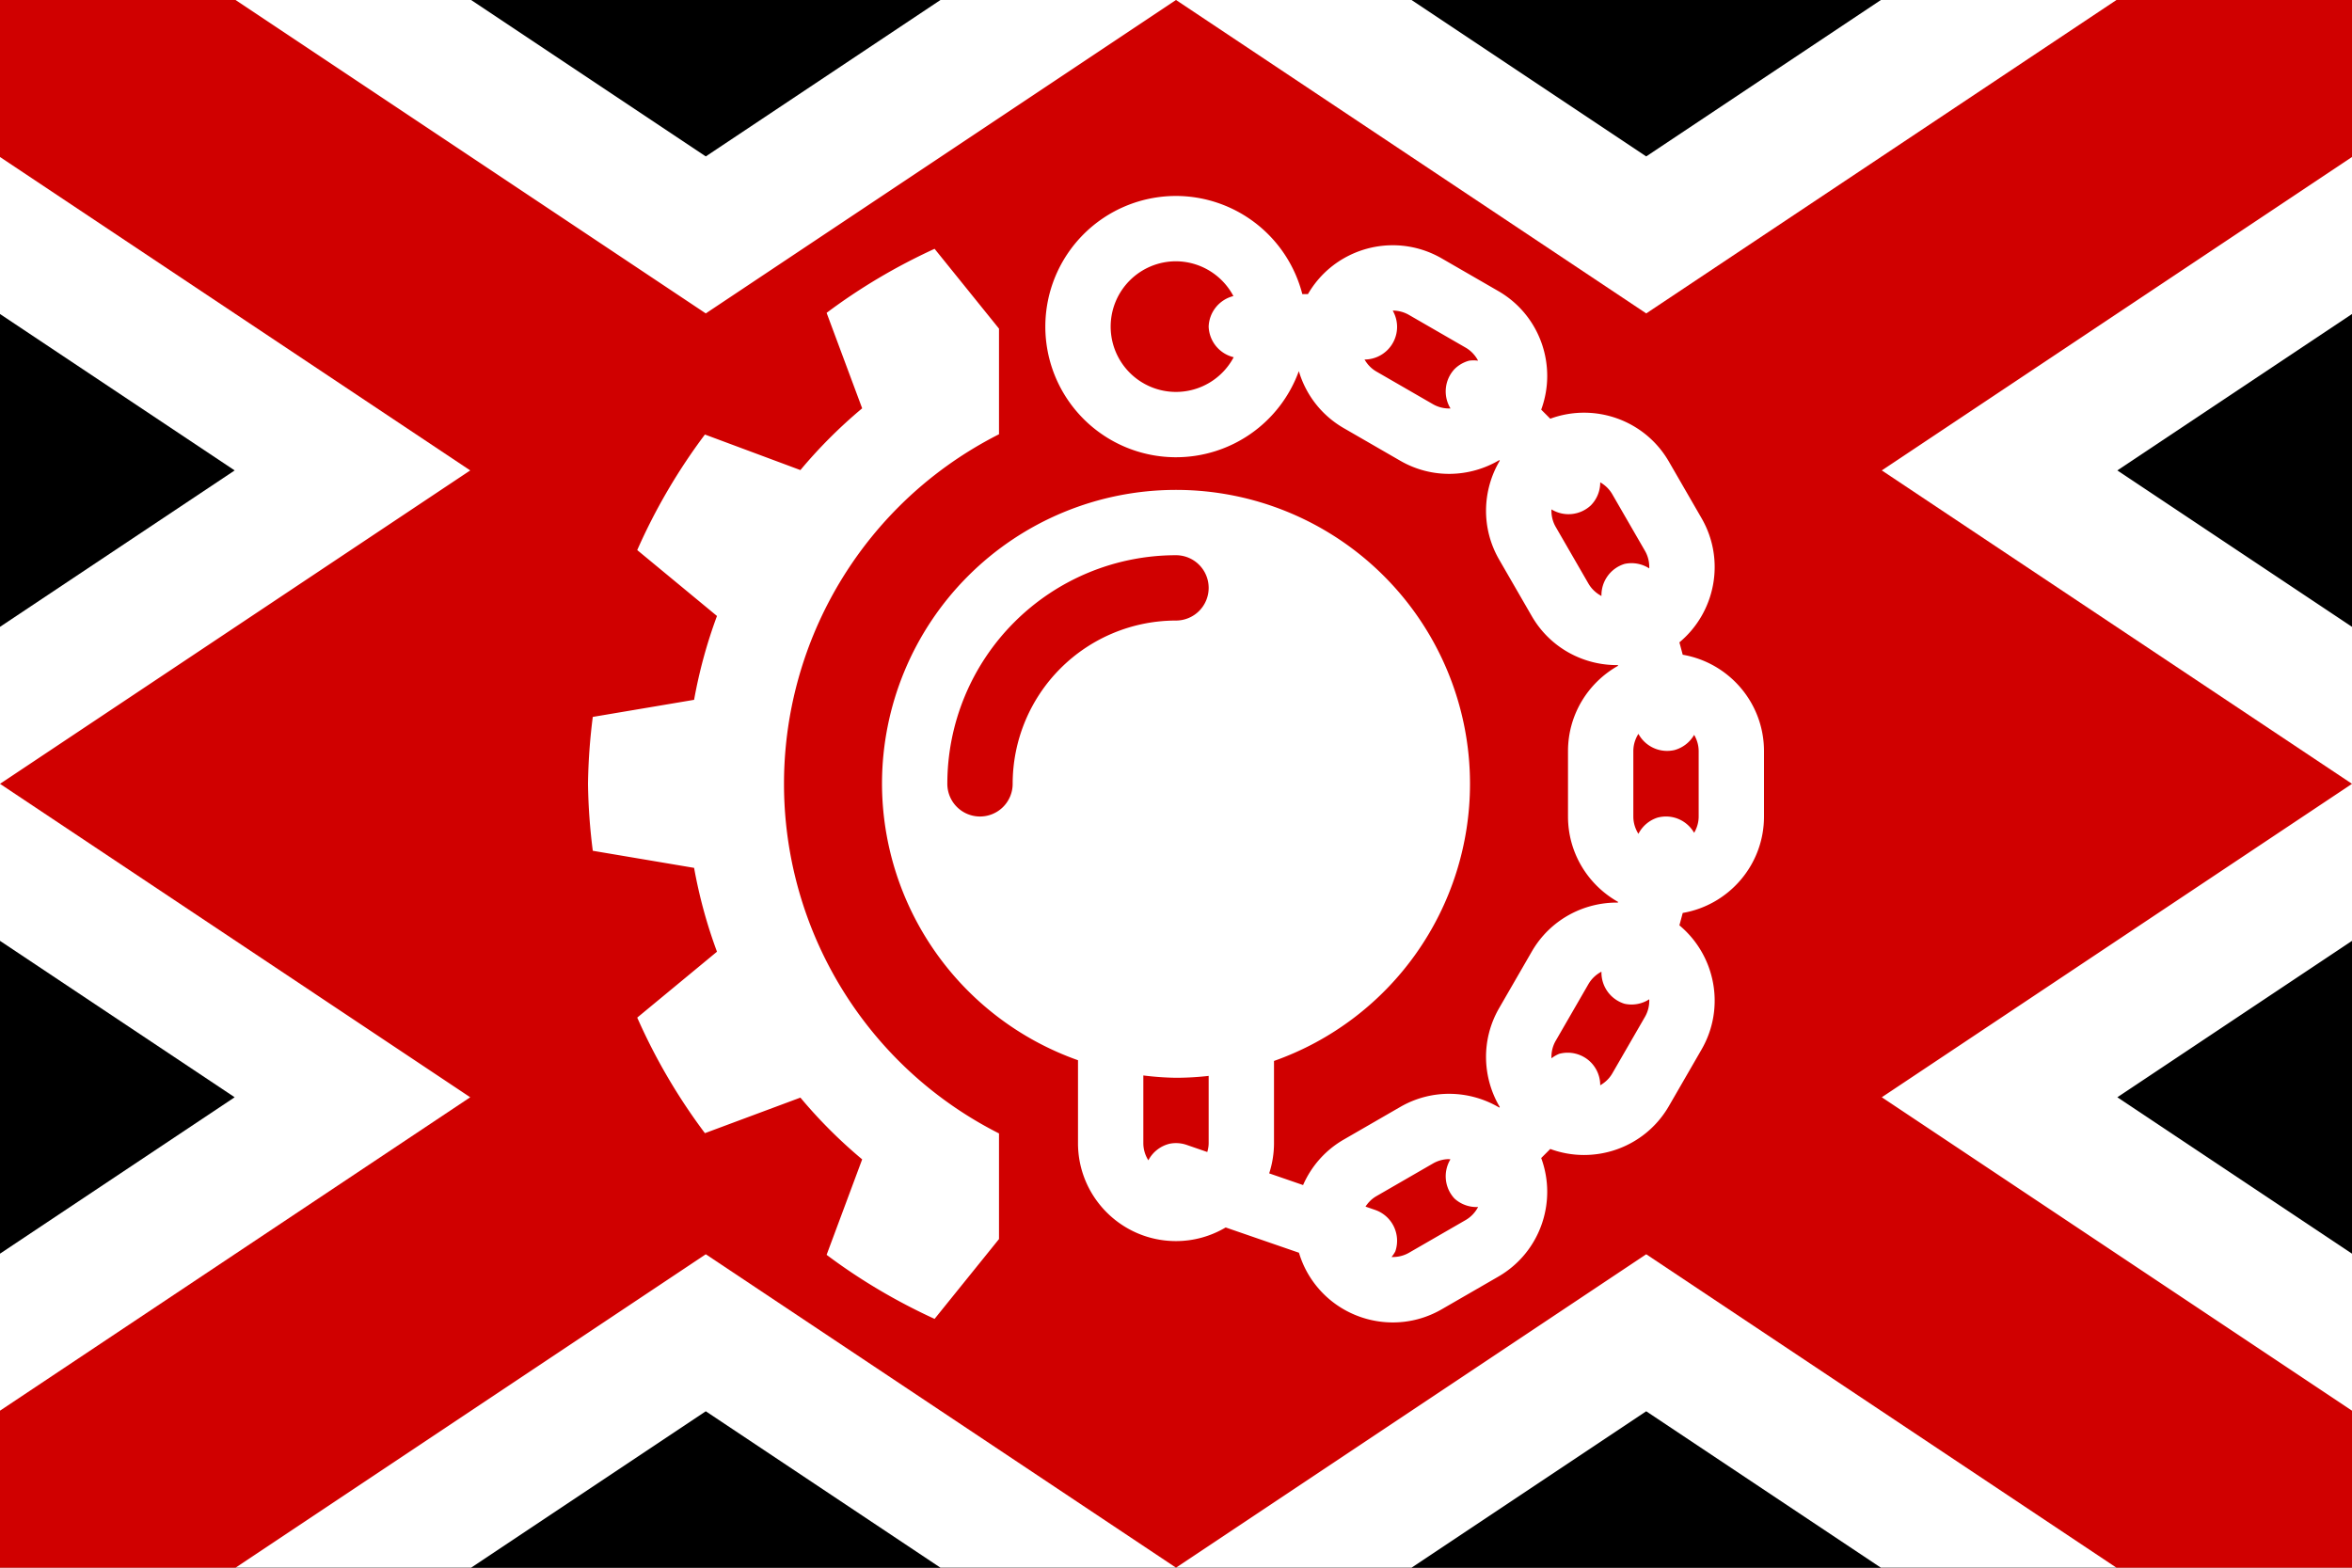 <svg xmlns="http://www.w3.org/2000/svg" xml:space="preserve" id="svg1" width="4608" height="3072" version="1.1" viewBox="0 0 1219.2 812.8"><rect x="0" y="0" width="1219.2" height="812.8" fill="#333333" stroke="none"/><defs id="defs1"><style id="style1">.cls-1{fill:#0283c0}.cls-2{fill:#fff}.cls-3{fill:#ef483f}</style></defs><path id="path13" d="M 2.8407372e-7,812.8 4.3820696e-6,6.6357256e-6 1219.2,-1.0877535e-5 1219.2,812.8 Z" style="display:inline;fill:#000;fill-opacity:1;fill-rule:evenodd;stroke:none;stroke-width:8.467;stroke-linecap:round;stroke-linejoin:round"/><path id="path1" d="M 0 0 L 0 162.811 L 121.639 243.902 L 0 324.995 L 0 487.806 L 121.636 568.897 L 0 649.987 L 0 812.8 L 244.219 812.8 L 365.856 731.709 L 487.491 812.8 L 731.709 812.8 L 853.346 731.709 L 974.983 812.8 L 1219.2 812.8 L 1219.2 649.991 L 1097.56 568.899 L 1219.2 487.805 L 1219.2 324.995 L 1097.56 243.902 L 1219.2 162.81 L 1219.2 0 L 974.984 0 L 853.346 81.092 L 731.708 0 L 487.491 0 L 365.854 81.092 L 244.217 0 L 0 0 z" style="color:#000;fill:#fff;stroke-linejoin:bevel;stroke-miterlimit:128;-inkscape-stroke:none;paint-order:stroke fill markers"/><path id="path2" d="M 0 0 L 0 81.405 L 243.746 243.903 L 0 406.4 L 243.745 568.897 L 0 731.393 L 0 812.8 L 122.11 812.8 L 365.855 650.303 L 609.6 812.8 L 853.345 650.303 L 1097.091 812.8 L 1219.2 812.8 L 1219.2 731.396 L 975.454 568.898 L 1219.2 406.4 L 975.454 243.902 L 1219.2 81.405 L 1219.2 0 L 1097.093 0 L 853.346 162.498 L 609.6 0 L 365.854 162.498 L 122.108 0 L 0 0 z" style="color:#000;fill:#d00000;stroke-linejoin:bevel;stroke-miterlimit:128;-inkscape-stroke:none;paint-order:stroke fill markers"/><path id="path3" d="M 609.6 101.6 A 67.733 67.733 0 0 0 541.867 169.333 A 67.733 67.733 0 0 0 609.6 237.067 A 67.733 67.733 0 0 0 673.272 192.417 C 676.842 204.444 684.813 215.189 696.535 221.957 L 725.865 238.89 C 742.335 248.399 761.898 247.6 777.174 238.555 L 777.445 238.826 C 768.4 254.102 767.601 273.665 777.11 290.135 L 794.043 319.465 C 803.552 335.934 820.894 345.024 838.645 344.829 L 838.745 345.199 C 823.273 353.905 812.8 370.449 812.8 389.467 L 812.8 423.333 C 812.8 442.351 823.273 458.895 838.745 467.601 L 838.645 467.971 C 820.894 467.776 803.552 476.866 794.043 493.335 L 777.11 522.665 C 767.601 539.135 768.399 558.698 777.445 573.974 L 777.174 574.245 C 761.898 565.199 742.335 564.401 725.865 573.91 L 696.535 590.843 C 686.794 596.467 679.672 604.852 675.477 614.42 L 657.903 608.356 C 659.508 603.411 660.4 598.146 660.4 592.667 L 660.4 550.07 A 152.4 152.4 0 0 0 762 406.4 A 152.4 152.4 0 0 0 609.6 254 A 152.4 152.4 0 0 0 457.2 406.4 A 152.4 152.4 0 0 0 558.8 549.694 L 558.8 592.667 C 558.8 620.723 581.544 643.467 609.6 643.467 C 619.012 643.467 627.795 640.861 635.353 636.4 L 673.34 649.509 C 674.45 653.174 675.944 656.778 677.941 660.237 C 691.969 684.534 723.038 692.859 747.335 678.831 L 776.665 661.898 C 798.397 649.35 807.297 623.181 798.907 600.407 L 803.607 595.707 C 826.381 604.097 852.55 595.197 865.098 573.465 L 882.031 544.135 C 894.578 522.403 889.201 495.289 870.548 479.761 L 872.269 473.341 C 896.186 469.22 914.4 448.428 914.4 423.333 L 914.4 389.467 C 914.4 364.372 896.186 343.58 872.269 339.459 L 870.548 333.039 C 889.201 317.511 894.579 290.397 882.031 268.665 L 865.098 239.335 C 852.55 217.603 826.381 208.703 803.607 217.093 L 798.907 212.393 C 807.297 189.619 798.397 163.45 776.665 150.902 L 747.335 133.969 C 738.983 129.147 729.831 126.966 720.845 127.167 C 703.72 127.551 687.206 136.592 677.991 152.488 L 675.075 152.481 A 67.733 67.733 0 0 0 609.6 101.6 z M 484.457 128.999 C 464.684 138.066 445.893 149.142 428.49 162.206 L 446.921 211.703 C 435.317 221.401 424.601 232.117 414.903 243.721 L 365.406 225.29 C 351.468 243.859 339.697 263.96 330.322 285.201 L 371.659 319.369 C 366.426 333.479 362.456 348.026 359.798 362.838 L 307.282 371.698 C 305.795 383.209 304.966 394.795 304.8 406.4 C 304.966 418.005 305.795 429.591 307.282 441.102 L 359.798 449.962 C 362.456 464.774 366.426 479.322 371.659 493.431 L 330.322 527.599 C 339.697 548.84 351.468 568.942 365.406 587.511 L 414.903 569.079 C 424.601 580.684 435.317 591.399 446.921 601.097 L 428.49 650.594 C 445.893 663.658 464.684 674.734 484.457 683.801 L 517.852 642.412 L 517.852 587.651 C 498.838 578.033 481.266 565.434 465.916 550.084 C 427.809 511.977 406.4 460.292 406.4 406.4 C 406.4 352.508 427.809 300.823 465.916 262.716 C 481.266 247.366 498.838 234.767 517.852 225.149 L 517.852 170.389 L 484.457 128.999 z M 609.6 135.467 A 33.867 33.867 0 0 1 639.354 153.503 A 16.933 16.933 0 0 0 626.533 169.291 A 16.933 16.933 0 0 0 639.505 185.207 A 33.867 33.867 0 0 1 609.6 203.2 A 33.867 33.867 0 0 1 575.733 169.333 A 33.867 33.867 0 0 1 609.6 135.467 z M 722.39 161.033 C 725.12 161.103 727.871 161.837 730.402 163.298 L 759.731 180.231 C 762.6 181.888 764.762 184.277 766.2 187.006 A 16.933 16.933 0 0 0 761.547 187.006 A 16.933 16.933 0 0 0 753.955 191.389 A 16.933 16.933 0 0 0 751.9 211.776 C 748.817 211.895 745.667 211.217 742.798 209.561 L 713.469 192.628 C 710.798 191.086 708.772 188.893 707.336 186.401 A 16.933 16.933 0 0 0 724.203 169.539 A 16.933 16.933 0 0 0 721.962 161.078 C 722.106 161.078 722.245 161.029 722.39 161.033 z M 829.506 250.076 C 832.02 251.513 834.217 253.581 835.769 256.269 L 852.702 285.598 C 854.359 288.467 855.036 291.618 854.917 294.701 A 16.933 16.933 0 0 0 842.121 292.373 A 16.933 16.933 0 0 0 830.146 309 C 827.418 307.561 825.029 305.4 823.372 302.531 L 806.439 273.202 C 804.783 270.333 804.105 267.183 804.224 264.1 A 16.933 16.933 0 0 0 824.611 262.045 A 16.933 16.933 0 0 0 829.506 250.076 z M 609.6 287.867 A 16.933 16.933 0 0 1 626.533 304.8 A 16.933 16.933 0 0 1 609.6 321.733 A 84.667 84.667 0 0 0 524.933 406.4 A 16.933 16.933 0 0 1 508 423.333 A 16.933 16.933 0 0 1 491.067 406.4 A 118.533 118.533 0 0 1 609.6 287.867 z M 849.3 380.477 A 16.933 16.933 0 0 0 867.983 388.89 A 16.933 16.933 0 0 0 878.188 381.006 C 879.641 383.504 880.533 386.369 880.533 389.467 L 880.533 423.333 C 880.533 426.431 879.64 429.297 878.188 431.795 A 16.933 16.933 0 0 0 867.983 423.91 A 16.933 16.933 0 0 0 859.217 423.91 A 16.933 16.933 0 0 0 849.3 432.324 C 847.655 429.714 846.667 426.646 846.667 423.333 L 846.667 389.467 C 846.667 386.154 847.655 383.087 849.3 380.477 z M 830.146 503.789 A 16.933 16.933 0 0 0 842.121 520.428 A 16.933 16.933 0 0 0 854.917 518.1 C 855.036 521.183 854.358 524.333 852.702 527.202 L 835.769 556.531 C 834.22 559.214 832.014 561.249 829.506 562.686 A 16.933 16.933 0 0 0 824.611 550.756 A 16.933 16.933 0 0 0 808.254 546.373 A 16.933 16.933 0 0 0 804.224 548.7 C 804.105 545.618 804.783 542.467 806.439 539.598 L 823.372 510.269 C 825.03 507.397 827.414 505.228 830.146 503.789 z M 592.667 557.589 A 152.4 152.4 0 0 0 609.6 558.8 A 152.4 152.4 0 0 0 626.533 557.82 L 626.533 592.667 C 626.533 594.278 626.236 595.807 625.816 597.283 L 615.123 593.594 A 16.933 16.933 0 0 0 606.381 592.975 A 16.933 16.933 0 0 0 595.268 601.598 C 593.645 599 592.667 595.956 592.667 592.667 L 592.667 557.589 z M 750.81 600.973 C 751.166 600.964 751.509 601.072 751.864 601.085 A 16.933 16.933 0 0 0 753.955 621.41 A 16.933 16.933 0 0 0 766.201 625.793 C 764.763 628.522 762.601 630.912 759.731 632.569 L 730.402 649.502 C 727.541 651.154 724.4 651.83 721.326 651.716 A 16.933 16.933 0 0 0 723.277 648.828 A 16.933 16.933 0 0 0 712.795 627.297 L 707.834 625.586 C 709.24 623.438 711.094 621.544 713.469 620.172 L 742.798 603.239 C 745.329 601.778 748.08 601.044 750.81 600.973 z" style="display:inline;fill:#fff;fill-opacity:1;stroke-width:1.12;stroke-linecap:round;stroke-linejoin:round;stroke-miterlimit:128"/></svg>